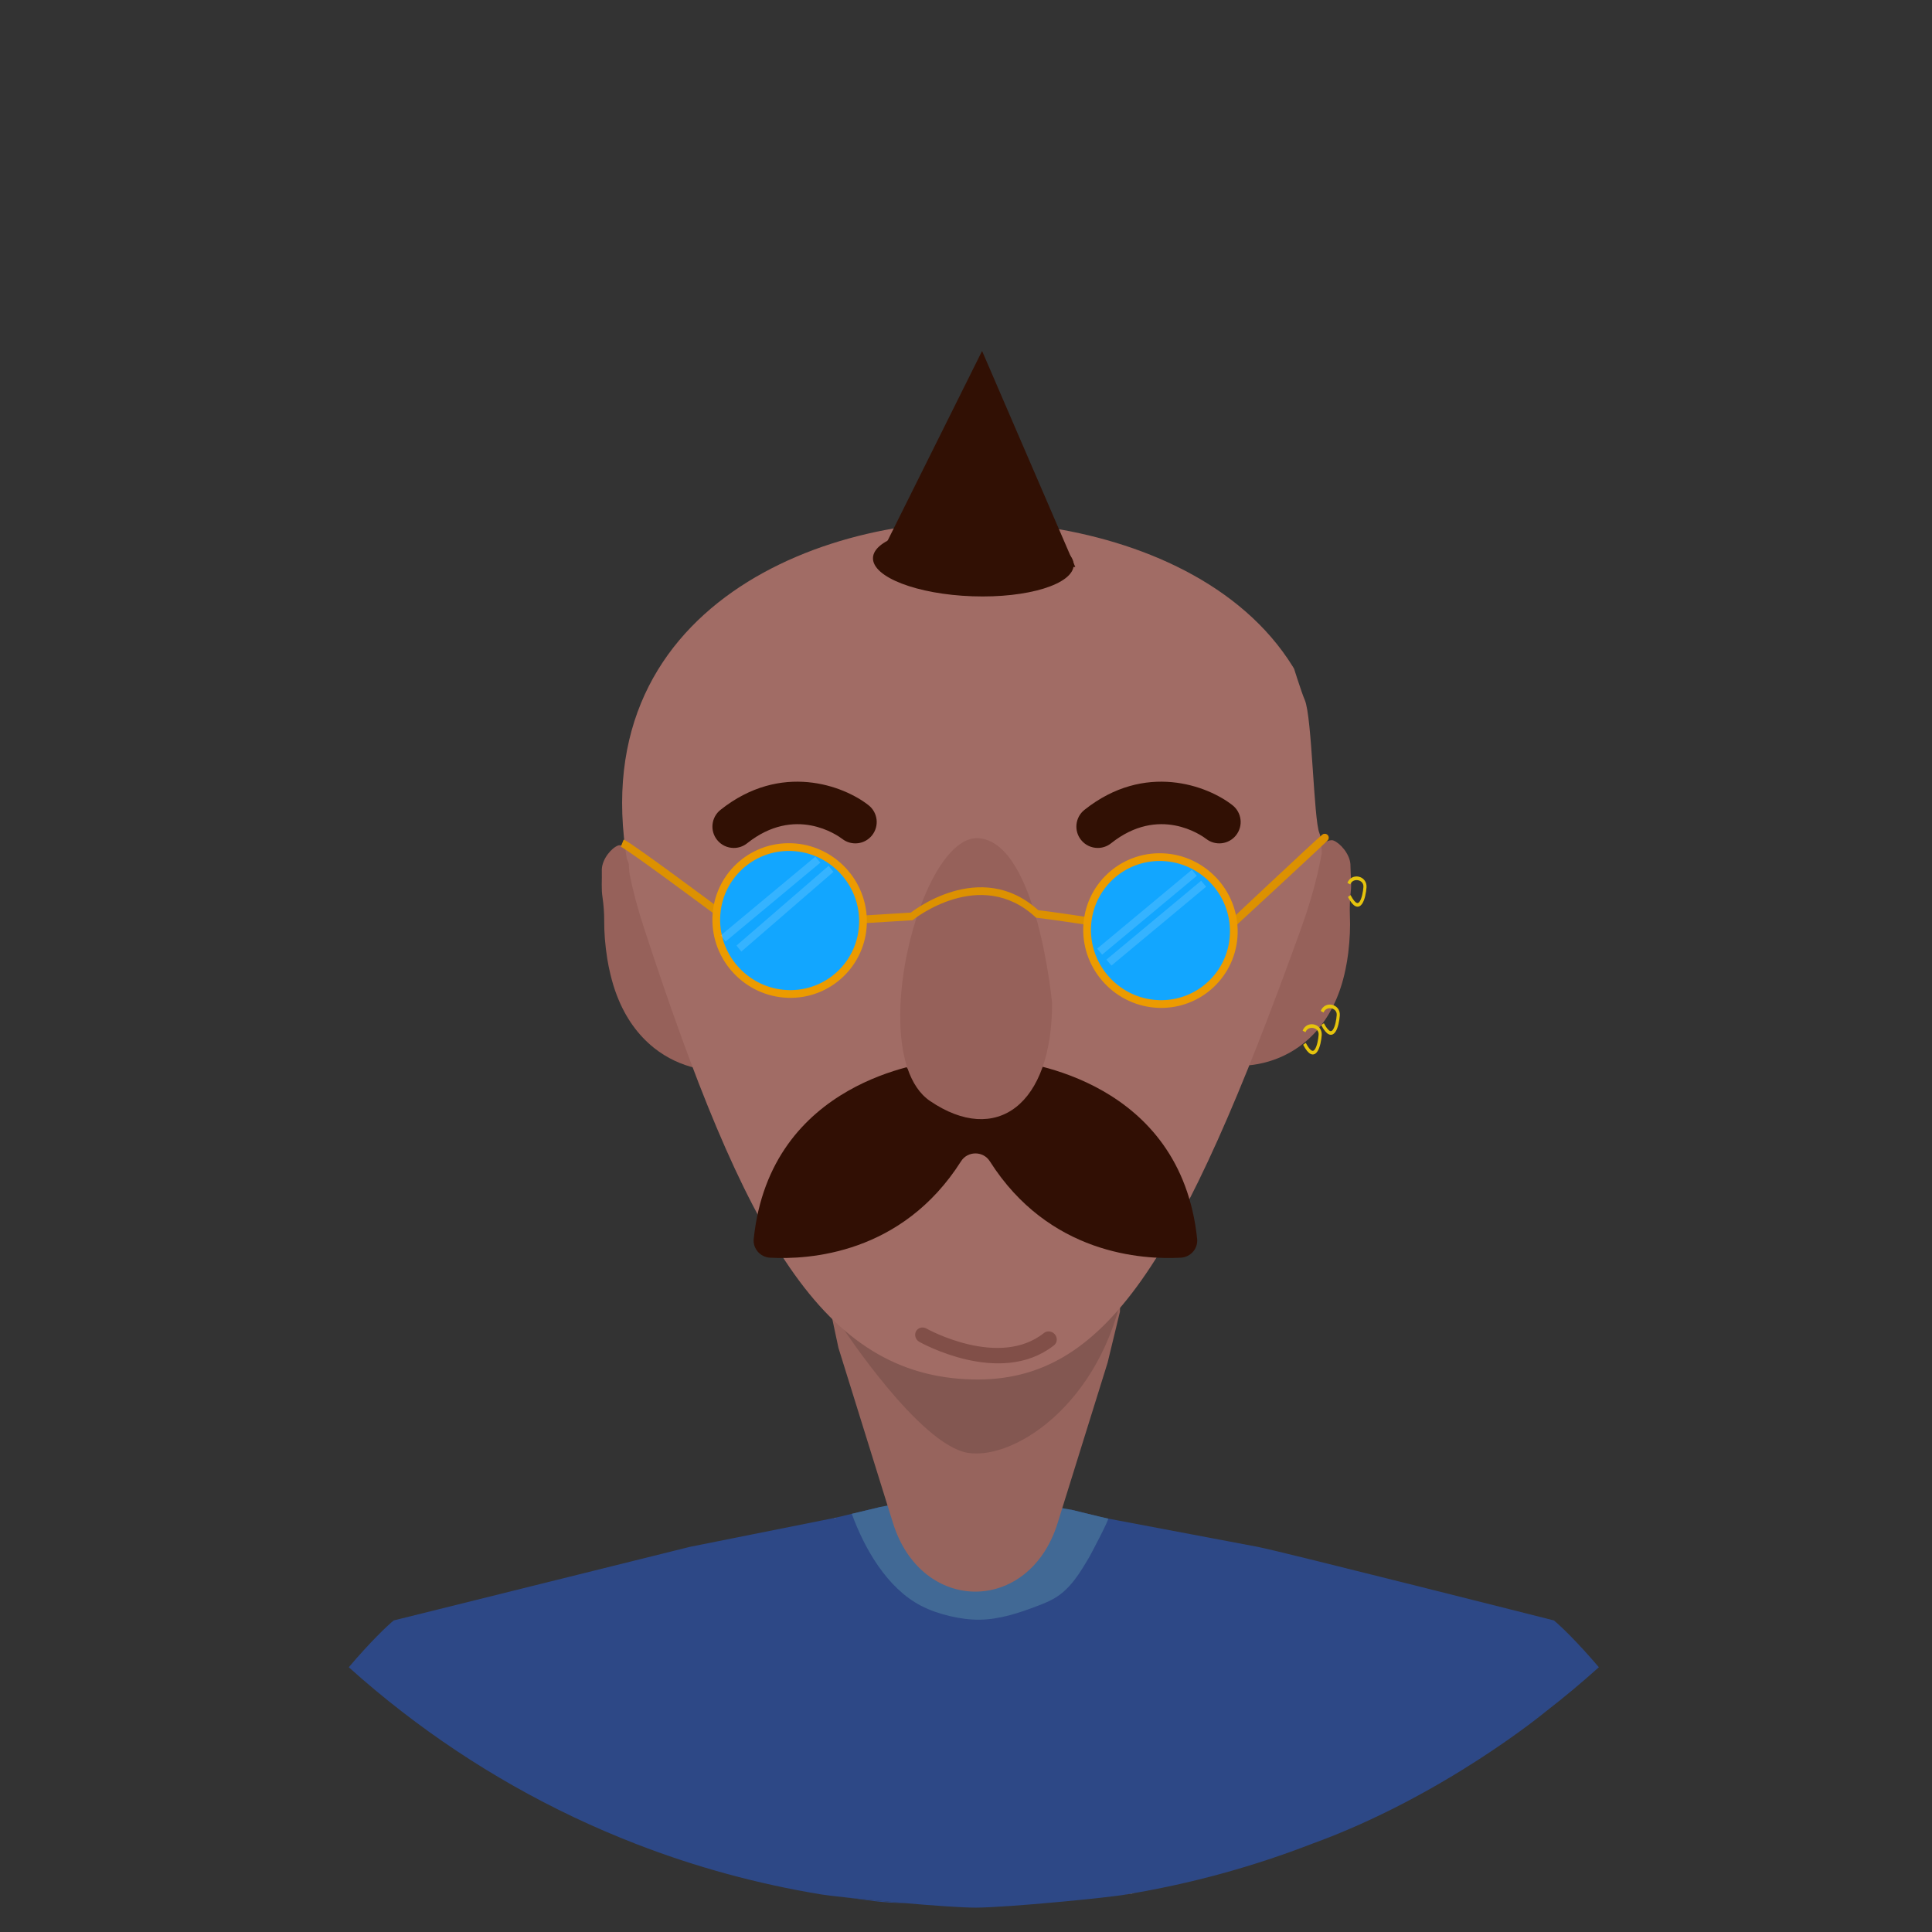 <svg xmlns="http://www.w3.org/2000/svg" viewBox="0 0 500 500" width="500" height="500" preserveAspectRatio="xMidYMid meet" style="width: 100%; height: 100%; transform: translate3d(0px, 0px, 0px);"><rect x="0" y="0" width="500" height="500" fill="#333333" stroke="none"/><defs><clipPath id="__lottie_element_213"><rect width="500" height="500" x="0" y="0"></rect></clipPath><clipPath id="__lottie_element_217"><path fill="#ffffff" clip-rule="nonzero" d=" M111.271,36.677 C56.039,36.677 -17.913,65.741 11.265,141.677 C41.959,221.56 65.751,257.789 111.271,258.677 C151.505,259.462 174.533,228.502 211.277,141.677 C244.223,63.826 166.503,36.677 111.271,36.677" fill-opacity="1"></path></clipPath><linearGradient id="__lottie_element_227" spreadMethod="pad" gradientUnits="userSpaceOnUse" x1="0" y1="0" x2="100" y2="0"><stop offset="0%" stop-color="rgb(0,216,255)"></stop><stop offset="50%" stop-color="rgb(14,119,255)"></stop><stop offset="100%" stop-color="rgb(28,22,255)"></stop></linearGradient><linearGradient id="__lottie_element_231" spreadMethod="pad" gradientUnits="userSpaceOnUse" x1="0" y1="0" x2="100" y2="0"><stop offset="0%" stop-color="rgb(0,216,255)"></stop><stop offset="50%" stop-color="rgb(14,119,255)"></stop><stop offset="100%" stop-color="rgb(28,22,255)"></stop></linearGradient><linearGradient id="__lottie_element_235" spreadMethod="pad" gradientUnits="userSpaceOnUse" x1="0" y1="0" x2="100" y2="0"><stop offset="0%" stop-color="rgb(0,216,255)"></stop><stop offset="50%" stop-color="rgb(14,119,255)"></stop><stop offset="100%" stop-color="rgb(28,22,255)"></stop></linearGradient><linearGradient id="__lottie_element_239" spreadMethod="pad" gradientUnits="userSpaceOnUse" x1="0" y1="0" x2="100" y2="0"><stop offset="0%" stop-color="rgb(0,216,255)"></stop><stop offset="50%" stop-color="rgb(14,119,255)"></stop><stop offset="100%" stop-color="rgb(28,22,255)"></stop></linearGradient></defs><g clip-path="url(#__lottie_element_213)"><g transform="matrix(0.998,-0.032,0.155,0.998,152.996,222.98)" opacity="1" style="display: block;"><g opacity="1" transform="matrix(1,0,0,1,12.136,27.64)"><path fill="rgb(150,97,90)" fill-opacity="1" d=" M-11.154,-12.203 C-11.619,-9.34 -11.886,-6.112 -11.879,-2.425 C-11.876,-1.024 -11.8,0.297 -11.693,1.583 C-11.532,3.515 -11.267,5.328 -10.892,7.01 C-9.535,13.109 -6.869,17.602 -3.543,20.796 C-3.483,20.854 -3.427,20.92 -3.366,20.978 C-0.392,23.772 3.09,25.546 6.622,26.515 C8.383,26.998 10.156,27.28 11.886,27.39 C11.398,23.492 11.117,19.531 11.117,15.503 C11.117,15.503 11.117,12.219 11.117,12.219 C10.834,12.384 10.541,12.454 10.235,12.41 C7.928,12.078 6.502,5.969 5.625,-1.977 C4.749,-9.924 4.422,-19.709 4.311,-27.39 C2.445,-26.417 -2.346,-32.299 -4.582,-31.559 C-6.331,-30.981 -9.137,-28.31 -9.699,-25.575 C-10.137,-22.31 -10.637,-20.685 -10.645,-18.255 C-10.65,-16.544 -10.83,-14.195 -11.154,-12.203z"></path></g></g><g transform="matrix(-1.001,-0.025,-0.119,0.996,352.17,221.61)" opacity="1" style="display: block;"><g opacity="1" transform="matrix(1,0,0,1,12.136,27.64)"><path fill="rgb(150,97,90)" fill-opacity="1" d=" M-11.154,-12.203 C-11.619,-9.34 -11.886,-6.112 -11.879,-2.425 C-11.876,-1.024 -11.8,0.297 -11.693,1.583 C-11.532,3.515 -11.267,5.328 -10.892,7.01 C-9.535,13.109 -6.869,17.602 -3.543,20.796 C-3.483,20.854 -3.427,20.92 -3.366,20.978 C-0.392,23.772 3.09,25.546 6.622,26.515 C8.383,26.998 10.156,27.28 11.886,27.39 C11.398,23.492 11.117,19.531 11.117,15.503 C11.117,15.503 11.117,12.219 11.117,12.219 C10.834,12.384 10.541,12.454 10.235,12.41 C7.928,12.078 6.502,5.969 5.625,-1.977 C4.749,-9.924 4.422,-19.709 4.311,-27.39 C2.445,-26.417 -2.346,-32.299 -4.582,-31.559 C-6.331,-30.981 -9.137,-28.31 -9.699,-25.575 C-10.137,-22.31 -10.637,-20.685 -10.645,-18.255 C-10.65,-16.544 -10.83,-14.195 -11.154,-12.203z"></path></g></g><g transform="matrix(1,0,0,1,218.892,490.829)" opacity="1" style="display: block;"><g opacity="1" transform="matrix(1,0,0,1,7.794,0.976)"><path fill="rgb(45,72,134)" fill-opacity="1" d=" M7.545,0.725 C2.114,0.254 -3.39,-0.281 -7.545,-0.725 C-0.777,0.113 1.253,0.607 7.545,0.725z"></path></g></g><g transform="matrix(1,0,0,1,291.206,489.641)" opacity="1" style="display: block;"><g opacity="1" transform="matrix(1,0,0,1,1.279,0.446)"><path fill="rgb(236,230,231)" fill-opacity="1" d=" M-1.029,0.196 C-0.342,0.083 0.342,-0.036 1.029,-0.156 C1.029,-0.156 1.025,-0.196 1.025,-0.196 C0.656,-0.129 0.022,-0.009 -1.029,0.196z"></path></g></g><g transform="matrix(1,0,0,1,215.737,392.537)" opacity="1" style="display: block;"><g opacity="1" transform="matrix(1,0,0,1,0.369,0.362)"><path fill="rgb(236,230,231)" fill-opacity="1" d=" M0.119,-0.112 C0.119,-0.112 -0.096,-0.068 -0.096,-0.068 C-0.104,-0.008 -0.111,0.052 -0.119,0.112 C-0.119,0.112 0.119,-0.112 0.119,-0.112z"></path></g></g><g transform="matrix(1,0,0,1,252.343,390.447)" opacity="1" style="display: block;"><g opacity="1" transform="matrix(1,0,0,1,12.528,10.734)"><path fill="rgb(45,72,134)" fill-opacity="1" d=" M-12.278,10.475 C-12.278,10.475 -12.278,10.475 -12.278,10.475 C-3.17,10.484 5.94,5.643 9.753,-4.057 C9.753,-4.057 12.278,-10.484 12.278,-10.484 C12.278,-10.484 9.753,-4.057 9.753,-4.057 C5.939,5.643 -3.17,10.484 -12.278,10.475z"></path></g></g><g transform="matrix(1,0,0,1,293.265,489.668)" opacity="1" style="display: block;"><g opacity="1" transform="matrix(1,0,0,1,0.289,0.26)"><path fill="rgb(45,72,134)" fill-opacity="1" d=" M-0.039,0.01 C-0.039,0.01 -0.008,0.001 0.039,-0.01 C0.013,-0.005 -0.013,0 -0.039,0.005 C-0.039,0.005 -0.039,0.01 -0.039,0.01z"></path></g></g><g transform="matrix(1,0,0,1,227.545,389.769)" opacity="1" style="display: block;"><g opacity="1" transform="matrix(1,0,0,1,12.649,11.069)"><path fill="rgb(45,72,134)" fill-opacity="1" d=" M-9.625,-3.754 C-9.625,-3.754 -12.398,-10.818 -12.398,-10.818 C-12.398,-10.818 -12.399,-10.818 -12.399,-10.818 C-12.399,-10.818 -9.625,-3.753 -9.625,-3.753 C-5.817,5.948 3.29,10.809 12.399,10.818 C3.291,10.809 -5.816,5.948 -9.625,-3.754z"></path></g></g><g transform="matrix(1,0,0,1,293.261,489.492)" opacity="1" style="display: block;"><g opacity="1" transform="matrix(1,0,0,1,0.67,0.345)"><path fill="rgb(45,72,134)" fill-opacity="1" d=" M-0.42,0.055 C-0.42,0.055 -0.416,0.095 -0.416,0.095 C-0.39,0.09 -0.363,0.086 -0.337,0.081 C-0.118,0.032 0.42,-0.095 -0.42,0.055z"></path></g></g><g transform="matrix(1,0,0,1,90.015,389.767)" opacity="1" style="display: block;"><g opacity="1" transform="matrix(1,0,0,1,162.008,52.088)"><path fill="rgb(45,72,134)" fill-opacity="1" d=" M150.121,-22.491 C150.121,-22.491 79.927,-40.266 73.482,-41.53 C73.482,-41.531 73.481,-41.531 73.481,-41.531 C73.481,-41.531 37.187,-48.386 37.187,-48.386 C37.187,-48.386 33.885,-49.01 33.885,-49.01 C33.885,-49.01 25.126,-51.158 25.126,-51.158 C25.126,-51.158 22.601,-44.732 22.601,-44.732 C18.788,-35.032 9.678,-30.191 0.569,-30.2 C-8.54,-30.21 -17.647,-35.07 -21.455,-44.771 C-21.455,-44.771 -24.229,-51.838 -24.229,-51.838 C-24.229,-51.838 -35.799,-49.068 -35.799,-49.068 C-35.799,-49.068 -36.037,-48.845 -36.037,-48.845 C-36.029,-48.905 -36.022,-48.966 -36.014,-49.025 C-36.014,-49.025 -73.482,-41.53 -73.482,-41.53 C-73.495,-41.513 -73.508,-41.496 -73.522,-41.478 C-73.508,-41.496 -73.495,-41.513 -73.482,-41.531 C-73.482,-41.531 -106.719,-33.273 -106.719,-33.273 C-106.719,-33.273 -110.056,-32.445 -110.056,-32.445 C-110.056,-32.445 -128.565,-27.846 -128.565,-27.846 C-128.565,-27.846 -150.122,-22.491 -150.122,-22.491 C-151.639,-21.27 -156.193,-16.949 -161.758,-10.374 C-157.304,-6.368 -152.698,-2.528 -147.955,1.143 C-147.955,1.143 -147.955,1.138 -147.955,1.138 C-147.955,1.138 -147.955,1.142 -147.955,1.142 C-129.666,15.293 -109.299,26.881 -87.384,35.371 C-87.383,35.355 -87.382,35.338 -87.382,35.322 C-87.382,35.339 -87.383,35.356 -87.384,35.372 C-72.091,41.296 -56.046,45.705 -39.433,48.429 C-38.484,48.592 -36.083,48.881 -32.883,49.224 C-28.727,49.668 -23.224,50.204 -17.794,50.675 C-10.374,51.318 -3.092,51.838 0.417,51.838 C8.474,51.838 35.48,49.198 39.433,48.428 C40.483,48.223 41.118,48.103 41.487,48.036 C42.327,47.886 41.789,48.013 41.57,48.063 C57.423,45.319 72.749,41.04 87.383,35.371 C121.539,23.012 147.955,1.143 147.955,1.143 C152.698,-2.528 157.304,-6.368 161.758,-10.374 C156.234,-16.899 151.674,-21.239 150.121,-22.491z"></path></g></g><g transform="matrix(1,0,0,1,220.196,385.498)" opacity="1" style="display: block;"><g opacity="1" transform="matrix(1,0,0,1,33.606,16.983)"><path fill="rgb(65,105,149)" fill-opacity="1" d=" M-33.356,-10.704 C-30.068,-1.661 -24.221,8.523 -15.467,13.074 C-13.095,14.308 -10.536,15.162 -7.937,15.771 C-5.395,16.365 -2.789,16.734 -0.178,16.693 C4.931,16.613 9.879,14.973 14.653,13.15 C16.093,12.6 17.532,12.028 18.875,11.273 C23.175,8.853 25.723,4.529 28.141,0.409 C28.51,-0.22 33.356,-9.399 32.977,-9.471 C32.106,-9.635 23.347,-11.783 23.347,-11.783 C23.347,-11.783 -5.458,-16.734 -5.458,-16.734 C-5.458,-16.734 -26.007,-12.465 -26.007,-12.465 C-26.007,-12.465 -33.356,-10.704 -33.356,-10.704z"></path></g></g><g transform="matrix(0.967,0,0,1.219,213.693,296.073)" opacity="1" style="display: block;"><g opacity="1" transform="matrix(1,0,0,1,40.045,47.643)"><path fill="rgb(151,100,93)" fill-opacity="1" d=" M7.959,-41.882 C7.959,-41.882 0.012,-41.882 0.012,-41.882 C0.012,-41.882 -7.936,-41.882 -7.936,-41.882 C-19.117,-41.882 -29.838,-43.834 -39.796,-47.393 C-39.796,-47.393 -38.703,-12.043 -38.703,-12.043 C-38.703,-12.043 -36.64,-4.38 -36.64,-4.38 C-36.64,-4.38 -33.874,2.67 -33.874,2.67 C-33.874,2.67 -33.654,3.23 -33.654,3.23 C-33.654,3.23 -33.653,3.23 -33.653,3.23 C-33.653,3.23 -24.818,25.746 -24.818,25.746 C-24.818,25.746 -22.044,32.811 -22.044,32.811 C-18.236,42.514 -9.129,47.374 -0.02,47.384 C9.088,47.392 18.197,42.553 22.012,32.852 C22.012,32.852 24.536,26.426 24.536,26.426 C24.536,26.426 33.878,2.648 33.878,2.648 C33.878,2.648 33.893,2.61 33.893,2.61 C33.893,2.61 35.398,-1.226 35.398,-1.226 C35.398,-1.226 38.698,-12.034 38.698,-12.034 C38.698,-12.034 39.796,-47.385 39.796,-47.385 C29.845,-43.831 19.132,-41.882 7.959,-41.882z"></path></g></g><g transform="matrix(1,0,0,1,250,250)" opacity="0.13" style="display: block;"><g opacity="1" transform="matrix(1,0,0,1,0,0)"><path fill="rgb(0,0,0)" fill-opacity="1" d=" M41.5,79 C46,46 -29,80.5 -29,80.5 C-29,80.5 -32,93.5 -32,93.5 C-32,93.5 -12,124 0.5,126 C13,128 37,112 41.5,79z"></path><path stroke-linecap="butt" stroke-linejoin="miter" fill-opacity="0" stroke-miterlimit="4" stroke="rgb(255,255,255)" stroke-opacity="1" stroke-width="2" d="M0 0"></path></g></g><g clip-path="url(#__lottie_element_217)" transform="matrix(0.851,0,0,1,157.026,98.324)" opacity="1" style="display: block;"><g opacity="1" transform="matrix(1,0,0,1,109.37,129.644)"><path fill="rgb(161,108,101)" fill-opacity="1" d=" M107.359,-12.354 C105.599,-15.874 105.137,-42.404 102.915,-46.804 C100.692,-51.204 94.453,-70.14 90.933,-76.006 C87.413,-81.873 79.786,-93.313 77.733,-95.66 C75.679,-98.006 61.894,-97.126 60.573,-113.259 C59.253,-129.393 -5.867,-120.593 -9.681,-120.299 C-13.494,-120.006 -43.12,-123.819 -52.214,-117.953 C-61.307,-112.086 -79.787,-98.986 -85.947,-93.803 C-92.107,-88.62 -103.254,-52.246 -106.187,-49.313 C-109.12,-46.379 -106.187,-12.354 -106.187,-12.354 C-106.187,-12.354 -102.667,-4.43 -102.667,-4.43 C-102.667,-4.43 -100.102,31.436 -100.102,31.436 C-100.102,31.436 -100.101,31.438 -100.101,31.438 C-100.101,31.438 -100.101,34.721 -100.101,34.721 C-100.101,38.751 -99.821,42.71 -99.332,46.607 C-96.651,67.994 -86.864,87.173 -72.372,101.665 C-70.086,103.95 -67.677,106.109 -65.169,108.152 C-61.194,111.39 -56.943,114.299 -52.471,116.867 C-49.381,118.639 -46.19,120.253 -42.894,121.676 C-41.054,122.469 -39.185,123.205 -37.287,123.883 C-27.33,127.441 -16.609,129.393 -5.429,129.393 C-5.429,129.393 2.52,129.393 2.52,129.393 C2.52,129.393 10.467,129.393 10.467,129.393 C21.64,129.393 32.353,127.445 42.304,123.891 C42.898,123.679 43.485,123.458 44.074,123.234 C53.619,119.607 62.427,114.49 70.208,108.152 C72.716,106.109 75.127,103.951 77.412,101.665 C91.904,87.172 101.69,67.994 104.372,46.607 C104.86,42.71 105.14,38.751 105.14,34.721 C105.14,34.721 107.359,11.407 107.359,11.407 C107.359,11.407 109.12,-8.834 107.359,-12.354z"></path></g></g><g transform="matrix(1,0,0,1,194.322,226.454)" opacity="1" style="display: block;"><g opacity="1" transform="matrix(1,0,0,1,11.31,11.31)"><path fill="rgb(4,8,12)" fill-opacity="1" d=" M7.82,7.82 C9.821,5.819 11.06,3.055 11.06,0.001 C11.06,-3.053 9.821,-5.819 7.82,-7.821 C5.819,-9.822 3.054,-11.059 0,-11.059 C-3.055,-11.059 -5.82,-9.822 -7.821,-7.821 C-9.822,-5.819 -11.06,-3.053 -11.06,0.001 C-11.06,3.055 -9.822,5.819 -7.821,7.82 C-5.82,9.821 -3.055,11.059 0,11.059 C3.054,11.059 5.819,9.821 7.82,7.82z"></path></g></g><g transform="matrix(1,0,0,1,288.308,226.454)" opacity="1" style="display: block;"><g opacity="1" transform="matrix(1,0,0,1,11.309,11.309)"><path fill="rgb(4,8,12)" fill-opacity="1" d=" M-7.82,-7.821 C-9.821,-5.82 -11.059,-3.054 -11.059,-0.001 C-11.059,3.054 -9.822,5.819 -7.82,7.82 C-5.819,9.821 -3.054,11.059 -0.001,11.059 C3.053,11.059 5.819,9.821 7.821,7.82 C9.822,5.818 11.059,3.054 11.059,-0.001 C11.059,-3.054 9.823,-5.82 7.821,-7.821 C5.819,-9.822 3.053,-11.059 -0.001,-11.059 C-3.054,-11.059 -5.819,-9.822 -7.82,-7.821z"></path></g></g><g transform="matrix(1,0,0,1,278.191,201.546)" opacity="1" style="display: block;"><g opacity="1" transform="matrix(1,0,0,1,21.634,9.076)"><path fill="rgb(49,16,4)" fill-opacity="1" d=" M-18.091,8.298 C-17.349,8.649 -16.539,8.826 -15.726,8.826 C-15.122,8.826 -14.517,8.728 -13.935,8.528 C-13.353,8.329 -12.795,8.028 -12.286,7.623 C-6.081,2.686 -0.237,2.164 4.213,2.995 C8.661,3.825 11.714,6.008 12.331,6.48 C13.53,7.411 14.994,7.773 16.393,7.603 C17.793,7.432 19.128,6.73 20.07,5.535 C21.014,4.336 21.384,2.866 21.217,1.461 C21.05,0.056 20.347,-1.286 19.147,-2.231 C15.948,-4.75 10.287,-7.568 3.467,-8.197 C-3.355,-8.826 -11.335,-7.266 -19.173,-1.03 C-20.368,-0.079 -21.065,1.266 -21.224,2.672 C-21.384,4.078 -21.007,5.546 -20.057,6.74 C-19.51,7.426 -18.834,7.948 -18.091,8.298z"></path></g></g><g transform="matrix(1,0,0,1,184,201.546)" opacity="1" style="display: block;"><g opacity="1" transform="matrix(1,0,0,1,21.634,9.077)"><path fill="rgb(49,16,4)" fill-opacity="1" d=" M-18.092,8.297 C-17.35,8.648 -16.54,8.827 -15.727,8.827 C-15.123,8.827 -14.517,8.729 -13.935,8.529 C-13.354,8.329 -12.795,8.029 -12.287,7.624 C-6.08,2.686 -0.235,2.165 4.214,2.995 C8.662,3.826 11.713,6.008 12.332,6.479 C13.533,7.411 14.996,7.773 16.396,7.603 C17.795,7.433 19.129,6.73 20.071,5.535 C21.015,4.335 21.384,2.866 21.218,1.461 C21.051,0.055 20.347,-1.286 19.148,-2.232 C15.948,-4.75 10.287,-7.569 3.466,-8.198 C-3.355,-8.827 -11.335,-7.266 -19.173,-1.03 C-20.368,-0.08 -21.065,1.266 -21.224,2.672 C-21.384,4.078 -21.008,5.545 -20.057,6.74 C-19.51,7.426 -18.835,7.947 -18.092,8.297z"></path></g></g><g transform="matrix(1,0,0,1,194.683,273.663)" opacity="1" style="display: block;"><g opacity="1" transform="matrix(1,0,0,1,57.758,26.174)"><path fill="rgb(49,15,4)" fill-opacity="1" d=" M57.377,20.768 C55.235,0.304 44.133,-11.14 32.955,-17.522 C27.322,-20.738 21.674,-22.667 17.14,-23.819 C17.112,-23.743 17.083,-23.67 17.055,-23.593 C14.265,-24.256 3.409,-25.78 0,-25.85 C-3.53,-25.924 -15.096,-24.09 -17.581,-23.36 C-17.581,-23.36 -17.639,-23.297 -17.639,-23.297 C-17.681,-23.416 -17.724,-23.533 -17.765,-23.653 C-22.189,-22.484 -27.575,-20.593 -32.955,-17.522 C-44.133,-11.139 -55.234,0.304 -57.375,20.768 C-57.508,22.03 -57.09,23.214 -56.322,24.101 C-55.554,24.988 -54.437,25.578 -53.17,25.648 C-48.186,25.924 -39.644,25.708 -30.438,22.412 C-21.232,19.115 -11.36,12.736 -3.716,0.688 C-2.861,-0.66 -1.431,-1.335 0.001,-1.335 C1.432,-1.335 2.861,-0.66 3.717,0.688 C11.36,12.737 21.232,19.115 30.439,22.412 C39.646,25.708 48.187,25.924 53.17,25.647 C54.437,25.577 55.554,24.988 56.321,24.101 C57.089,23.213 57.509,22.029 57.377,20.768z"></path></g></g><g transform="matrix(1,0,0,1,231.886,216.124)" opacity="1" style="display: block;"><g opacity="1" transform="matrix(1,0,0,1,20.322,37.577)"><path fill="rgb(150,97,90)" fill-opacity="1" d=" M-11.506,31.243 C-2.954,37.05 4.941,37.327 10.697,32.847 C13.584,30.599 15.933,27.155 17.557,22.612 C19.172,18.098 20.072,12.498 20.072,5.907 C20.072,5.907 19.115,-4.485 16.26,-15.018 C13.406,-25.55 8.651,-36.22 1.055,-36.773 C-6.542,-37.326 -13.958,-23.226 -17.337,-7.535 C-19.654,3.226 -20.072,14.735 -17.348,22.778 C-16.099,26.463 -14.193,29.419 -11.506,31.243z"></path></g></g><g transform="matrix(1.001,-0.015,0.07,0.998,245.912,260.528)" opacity="1" style="display: block;"><g opacity="1" transform="matrix(1,0,0,1,0,0)"><path fill="rgb(233,165,155)" fill-opacity="1" d="M0 0"></path><path stroke-linecap="round" stroke-linejoin="miter" fill-opacity="0" stroke-miterlimit="4" stroke="rgb(129,79,72)" stroke-opacity="1" stroke-width="4" d=" M-13,85 C-13,85 6,96.5 19.5,86.5"></path></g></g><g transform="matrix(0.279,0.344,-0.288,0.322,342.99,253.402)" opacity="1" style="display: block;"><g opacity="1" transform="matrix(1,0,0,1,0,0)"><path fill="rgb(255,0,0)" fill-opacity="1" d="M0 0"></path><path stroke-linecap="butt" stroke-linejoin="miter" fill-opacity="0" stroke-miterlimit="4" stroke="rgb(230,196,13)" stroke-opacity="1" stroke-width="2" d=" M11.25,30 C9.25,25 16.25,19.75 19.75,23.75 C23.25,27.75 28.938,37.288 16.313,34.538"></path></g></g><g transform="matrix(0.279,0.344,-0.288,0.322,347.67,248.312)" opacity="1" style="display: block;"><g opacity="1" transform="matrix(1,0,0,1,0,0)"><path fill="rgb(255,0,0)" fill-opacity="1" d="M0 0"></path><path stroke-linecap="butt" stroke-linejoin="miter" fill-opacity="0" stroke-miterlimit="4" stroke="rgb(230,196,13)" stroke-opacity="1" stroke-width="2" d=" M11.25,30 C9.25,25 16.25,19.75 19.75,23.75 C23.25,27.75 28.938,37.288 16.313,34.538"></path></g></g><g transform="matrix(0.279,0.344,-0.288,0.322,354.581,215.158)" opacity="1" style="display: block;"><g opacity="1" transform="matrix(1,0,0,1,0,0)"><path fill="rgb(255,0,0)" fill-opacity="1" d="M0 0"></path><path stroke-linecap="butt" stroke-linejoin="miter" fill-opacity="0" stroke-miterlimit="4" stroke="rgb(230,196,13)" stroke-opacity="1" stroke-width="2" d=" M11.25,30 C9.25,25 16.25,19.75 19.75,23.75 C23.25,27.75 28.938,37.288 16.313,34.538"></path></g></g><g transform="matrix(0.758,0.026,-0.025,1,252.947,249.943)" opacity="1" style="display: block;"><g opacity="1" transform="matrix(1,0,0,1,0,0)"><path fill="rgb(0,0,0)" fill-opacity="1" d="M0 0"></path><path stroke-linecap="butt" stroke-linejoin="miter" fill-opacity="0" stroke-miterlimit="4" stroke="rgb(220,145,1)" stroke-opacity="1" stroke-width="2" d=" M-39.082,-11 C-39.082,-11 -22.813,-12.188 -22.813,-12.188 C-22.813,-12.188 0.011,-27.049 19.938,-13.938 C23.609,-13.75 37.773,-12.5 37.773,-12.5"></path></g></g><g transform="matrix(0.999,0.035,-0.025,1,253.213,249.952)" opacity="1" style="display: block;"><g opacity="1" transform="matrix(1,0,0,1,0,0)"><path fill="rgb(255,0,0)" fill-opacity="1" d="M0 0"></path><path stroke-linecap="butt" stroke-linejoin="miter" fill-opacity="0" stroke-miterlimit="4" stroke="rgb(220,145,1)" stroke-opacity="1" stroke-width="2" d=" M-68.01,-11.75 C-68.01,-11.75 -90.981,-27.75 -92.981,-28.5"></path></g></g><g transform="matrix(0.999,0.035,-0.025,1,253.213,249.952)" opacity="1" style="display: block;"><g opacity="1" transform="matrix(1,0,0,1,0,0)"><path fill="rgb(255,0,0)" fill-opacity="1" d="M0 0"></path><path stroke-linecap="butt" stroke-linejoin="miter" fill-opacity="0" stroke-miterlimit="4" stroke="rgb(220,145,1)" stroke-opacity="1" stroke-width="2" d=" M88.781,-36.25 C86.781,-34.5 65.25,-13 65.25,-13 C65.25,-13 90.781,-38 88.781,-36.25z"></path></g></g><g transform="matrix(0.999,0.035,-0.025,1,253.306,249.955)" opacity="1" style="display: block;"><g opacity="1" transform="matrix(1,0,0,1,-49.25,-10)"><path fill="rgb(18,166,255)" fill-opacity="1" d=" M0,-19 C10.486,-19 19,-10.486 19,0 C19,10.486 10.486,19 0,19 C-10.486,19 -19,10.486 -19,0 C-19,-10.486 -10.486,-19 0,-19z"></path><path stroke-linecap="butt" stroke-linejoin="miter" fill-opacity="0" stroke-miterlimit="4" stroke="rgb(236,155,0)" stroke-opacity="1" stroke-width="2" d=" M0,-19 C10.486,-19 19,-10.486 19,0 C19,10.486 10.486,19 0,19 C-10.486,19 -19,10.486 -19,0 C-19,-10.486 -10.486,-19 0,-19z"></path></g></g><g transform="matrix(0.999,0.035,-0.025,1,349.274,252.556)" opacity="1" style="display: block;"><g opacity="1" transform="matrix(1,0,0,1,-49.25,-10)"><path fill="rgb(18,166,255)" fill-opacity="1" d=" M0,-19 C10.486,-19 19,-10.486 19,0 C19,10.486 10.486,19 0,19 C-10.486,19 -19,10.486 -19,0 C-19,-10.486 -10.486,-19 0,-19z"></path><path stroke-linecap="butt" stroke-linejoin="miter" fill-opacity="0" stroke-miterlimit="4" stroke="rgb(236,155,0)" stroke-opacity="1" stroke-width="2" d=" M0,-19 C10.486,-19 19,-10.486 19,0 C19,10.486 10.486,19 0,19 C-10.486,19 -19,10.486 -19,0 C-19,-10.486 -10.486,-19 0,-19z"></path></g></g><g transform="matrix(0.999,0.035,-0.025,1,253.213,249.952)" opacity="0.15" style="display: block;"><g opacity="1" transform="matrix(1,0,0,1,0,0)"><path fill="url(#__lottie_element_239)" fill-opacity="1" d="M0 0"></path><path stroke-linecap="butt" stroke-linejoin="miter" fill-opacity="0" stroke-miterlimit="4" stroke="rgb(255,255,255)" stroke-opacity="1" stroke-width="2" d=" M-66.25,-4.75 C-66.25,-4.75 -42.25,-26 -42.25,-26"></path></g></g><g transform="matrix(0.97,0.034,-0.026,1.009,255.373,252.529)" opacity="0.15" style="display: block;"><g opacity="1" transform="matrix(1,0,0,1,0,0)"><path fill="url(#__lottie_element_235)" fill-opacity="1" d="M0 0"></path><path stroke-linecap="butt" stroke-linejoin="miter" fill-opacity="0" stroke-miterlimit="4" stroke="rgb(255,255,255)" stroke-opacity="1" stroke-width="2" d=" M-66.25,-4.75 C-66.25,-4.75 -42.25,-26 -42.25,-26"></path></g></g><g transform="matrix(0.999,0.035,-0.025,1,350.653,253.355)" opacity="0.15" style="display: block;"><g opacity="1" transform="matrix(1,0,0,1,0,0)"><path fill="url(#__lottie_element_231)" fill-opacity="1" d="M0 0"></path><path stroke-linecap="butt" stroke-linejoin="miter" fill-opacity="0" stroke-miterlimit="4" stroke="rgb(255,255,255)" stroke-opacity="1" stroke-width="2" d=" M-66.25,-4.75 C-66.25,-4.75 -42.25,-26 -42.25,-26"></path></g></g><g transform="matrix(0.999,0.035,-0.025,1,353.055,256.19)" opacity="0.15" style="display: block;"><g opacity="1" transform="matrix(1,0,0,1,0,0)"><path fill="url(#__lottie_element_227)" fill-opacity="1" d="M0 0"></path><path stroke-linecap="butt" stroke-linejoin="miter" fill-opacity="0" stroke-miterlimit="4" stroke="rgb(255,255,255)" stroke-opacity="1" stroke-width="2" d=" M-66.25,-4.75 C-66.25,-4.75 -42.25,-26 -42.25,-26"></path></g></g><g transform="matrix(0.999,0.035,-0.025,1,251.458,242.887)" opacity="1" style="display: block;"><g opacity="1" transform="matrix(1,0,0,1,-2,-97.5)"><path fill="rgb(49,16,4)" fill-opacity="1" d=" M0,-9 C14.349,-9 26,-4.967 26,0 C26,4.967 14.349,9 0,9 C-14.349,9 -26,4.967 -26,0 C-26,-4.967 -14.349,-9 0,-9z"></path><path stroke-linecap="butt" stroke-linejoin="miter" fill-opacity="0" stroke-miterlimit="4" stroke="rgb(255,255,255)" stroke-opacity="1" stroke-width="2" d="M0 0"></path></g></g><g transform="matrix(0.999,0.035,-0.013,0.529,253.546,197.229)" opacity="1" style="display: block;"><g opacity="1" transform="matrix(1,0,0,1,0,0)"><path fill="rgb(49,16,4)" fill-opacity="1" d=" M-2,-201 C-2,-201 -27.5,-97.5 -27.5,-97.5 C-27.5,-97.5 23.5,-97 23.5,-97 C23.5,-97 -2,-201 -2,-201z"></path><path stroke-linecap="butt" stroke-linejoin="miter" fill-opacity="0" stroke-miterlimit="4" stroke="rgb(255,255,255)" stroke-opacity="1" stroke-width="2" d="M0 0"></path></g></g></g></svg>